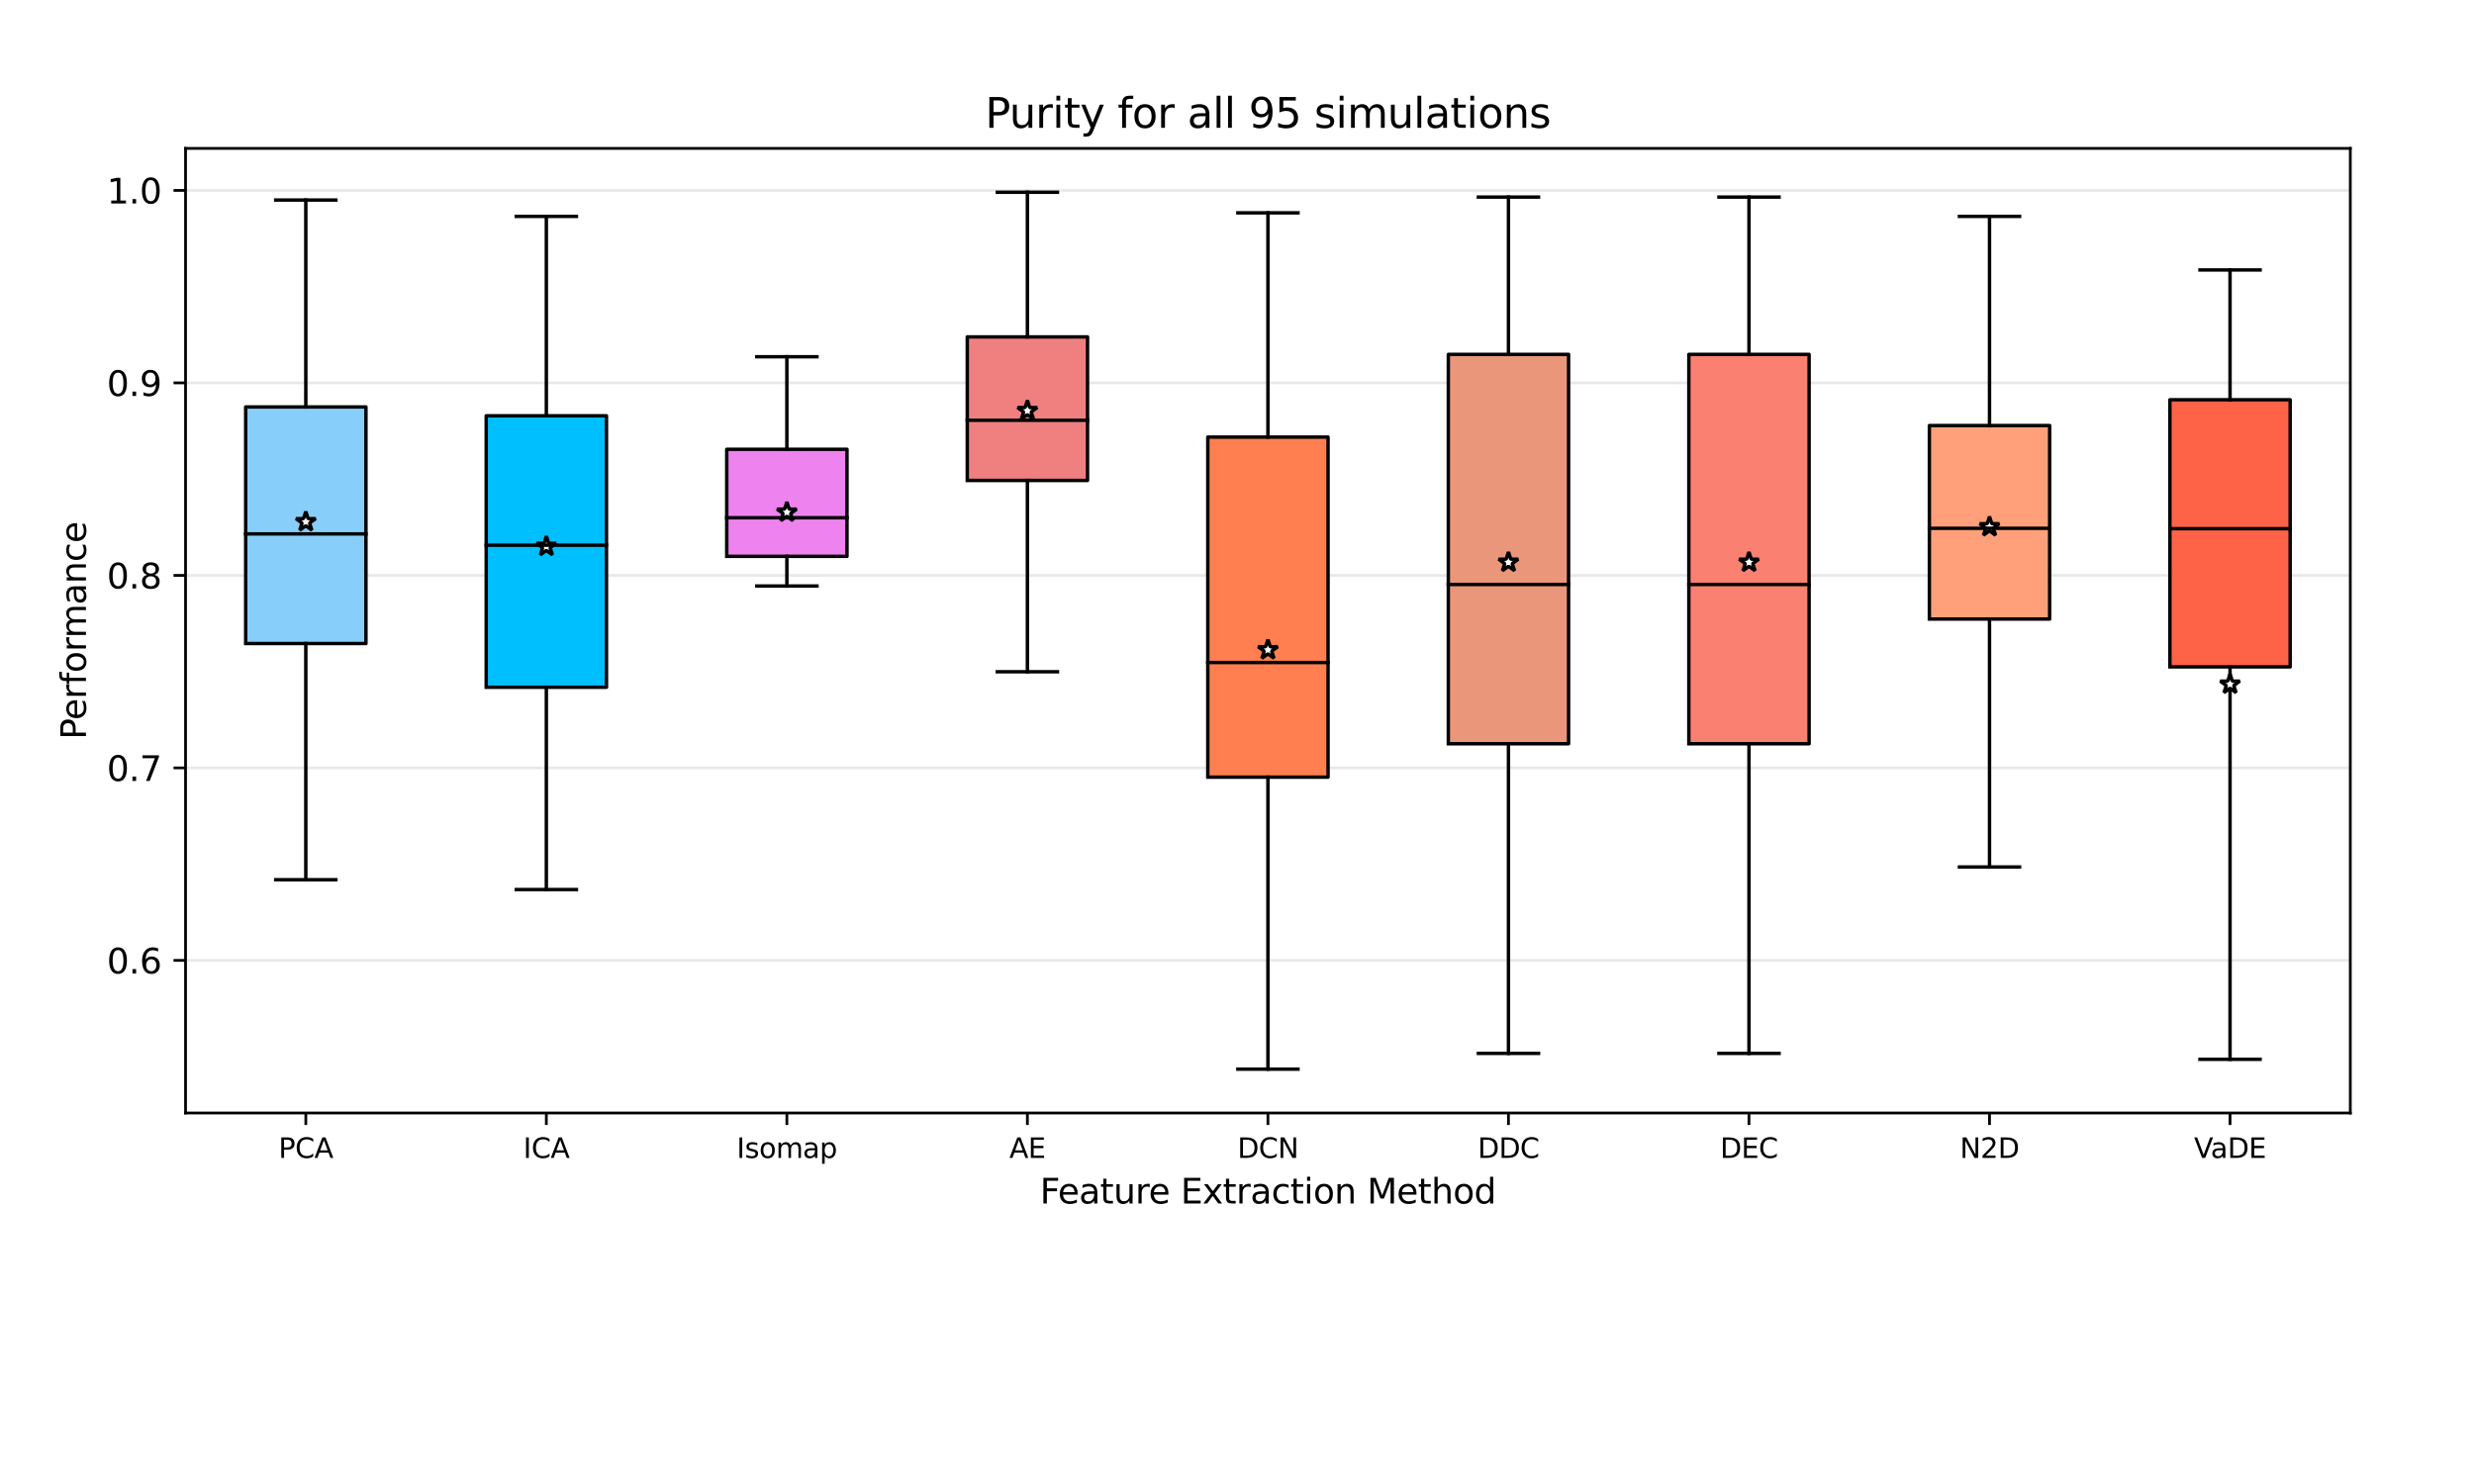 <?xml version="1.0" encoding="utf-8" standalone="no"?>
<!DOCTYPE svg PUBLIC "-//W3C//DTD SVG 1.1//EN"
  "http://www.w3.org/Graphics/SVG/1.1/DTD/svg11.dtd">
<svg xmlns:xlink="http://www.w3.org/1999/xlink" width="720pt" height="432pt" viewBox="0 0 720 432" xmlns="http://www.w3.org/2000/svg" version="1.1">
 <defs>
  <style type="text/css">*{stroke-linejoin: round; stroke-linecap: butt}</style>
 </defs>
 <g id="figure_1">
  <g id="patch_1">
   <path d="M 0 432 
L 720 432 
L 720 0 
L 0 0 
z
" style="fill: #ffffff"/>
  </g>
  <g id="axes_1">
   <g id="patch_2">
    <path d="M 54 324 
L 684 324 
L 684 43.2 
L 54 43.2 
z
" style="fill: #ffffff"/>
   </g>
   <g id="matplotlib.axis_1">
    <g id="xtick_1">
     <g id="line2d_1">
      <defs>
       <path id="mdfff224fa2" d="M 0 0 
L 0 3.5 
" style="stroke: #000000; stroke-width: 0.8"/>
      </defs>
      <g>
       <use xlink:href="#mdfff224fa2" x="89" y="324" style="stroke: #000000; stroke-width: 0.8"/>
      </g>
     </g>
     <g id="text_1">
      <!-- PCA -->
      <g transform="translate(81.059 337.079) scale(0.08 -0.08)">
       <defs>
        <path id="DejaVuSans-50" d="M 1259 4147 
L 1259 2394 
L 2053 2394 
Q 2494 2394 2734 2622 
Q 2975 2850 2975 3272 
Q 2975 3691 2734 3919 
Q 2494 4147 2053 4147 
L 1259 4147 
z
M 628 4666 
L 2053 4666 
Q 2838 4666 3239 4311 
Q 3641 3956 3641 3272 
Q 3641 2581 3239 2228 
Q 2838 1875 2053 1875 
L 1259 1875 
L 1259 0 
L 628 0 
L 628 4666 
z
" transform="scale(0.016)"/>
        <path id="DejaVuSans-43" d="M 4122 4306 
L 4122 3641 
Q 3803 3938 3442 4084 
Q 3081 4231 2675 4231 
Q 1875 4231 1450 3742 
Q 1025 3253 1025 2328 
Q 1025 1406 1450 917 
Q 1875 428 2675 428 
Q 3081 428 3442 575 
Q 3803 722 4122 1019 
L 4122 359 
Q 3791 134 3420 21 
Q 3050 -91 2638 -91 
Q 1578 -91 968 557 
Q 359 1206 359 2328 
Q 359 3453 968 4101 
Q 1578 4750 2638 4750 
Q 3056 4750 3426 4639 
Q 3797 4528 4122 4306 
z
" transform="scale(0.016)"/>
        <path id="DejaVuSans-41" d="M 2188 4044 
L 1331 1722 
L 3047 1722 
L 2188 4044 
z
M 1831 4666 
L 2547 4666 
L 4325 0 
L 3669 0 
L 3244 1197 
L 1141 1197 
L 716 0 
L 50 0 
L 1831 4666 
z
" transform="scale(0.016)"/>
       </defs>
       <use xlink:href="#DejaVuSans-50"/>
       <use xlink:href="#DejaVuSans-43" x="60.303"/>
       <use xlink:href="#DejaVuSans-41" x="130.127"/>
      </g>
     </g>
    </g>
    <g id="xtick_2">
     <g id="line2d_2">
      <g>
       <use xlink:href="#mdfff224fa2" x="159" y="324" style="stroke: #000000; stroke-width: 0.8"/>
      </g>
     </g>
     <g id="text_2">
      <!-- ICA -->
      <g transform="translate(152.291 337.079) scale(0.08 -0.08)">
       <defs>
        <path id="DejaVuSans-49" d="M 628 4666 
L 1259 4666 
L 1259 0 
L 628 0 
L 628 4666 
z
" transform="scale(0.016)"/>
       </defs>
       <use xlink:href="#DejaVuSans-49"/>
       <use xlink:href="#DejaVuSans-43" x="29.492"/>
       <use xlink:href="#DejaVuSans-41" x="99.316"/>
      </g>
     </g>
    </g>
    <g id="xtick_3">
     <g id="line2d_3">
      <g>
       <use xlink:href="#mdfff224fa2" x="229" y="324" style="stroke: #000000; stroke-width: 0.8"/>
      </g>
     </g>
     <g id="text_3">
      <!-- Isomap -->
      <g transform="translate(214.402 337.079) scale(0.08 -0.08)">
       <defs>
        <path id="DejaVuSans-73" d="M 2834 3397 
L 2834 2853 
Q 2591 2978 2328 3040 
Q 2066 3103 1784 3103 
Q 1356 3103 1142 2972 
Q 928 2841 928 2578 
Q 928 2378 1081 2264 
Q 1234 2150 1697 2047 
L 1894 2003 
Q 2506 1872 2764 1633 
Q 3022 1394 3022 966 
Q 3022 478 2636 193 
Q 2250 -91 1575 -91 
Q 1294 -91 989 -36 
Q 684 19 347 128 
L 347 722 
Q 666 556 975 473 
Q 1284 391 1588 391 
Q 1994 391 2212 530 
Q 2431 669 2431 922 
Q 2431 1156 2273 1281 
Q 2116 1406 1581 1522 
L 1381 1569 
Q 847 1681 609 1914 
Q 372 2147 372 2553 
Q 372 3047 722 3315 
Q 1072 3584 1716 3584 
Q 2034 3584 2315 3537 
Q 2597 3491 2834 3397 
z
" transform="scale(0.016)"/>
        <path id="DejaVuSans-6f" d="M 1959 3097 
Q 1497 3097 1228 2736 
Q 959 2375 959 1747 
Q 959 1119 1226 758 
Q 1494 397 1959 397 
Q 2419 397 2687 759 
Q 2956 1122 2956 1747 
Q 2956 2369 2687 2733 
Q 2419 3097 1959 3097 
z
M 1959 3584 
Q 2709 3584 3137 3096 
Q 3566 2609 3566 1747 
Q 3566 888 3137 398 
Q 2709 -91 1959 -91 
Q 1206 -91 779 398 
Q 353 888 353 1747 
Q 353 2609 779 3096 
Q 1206 3584 1959 3584 
z
" transform="scale(0.016)"/>
        <path id="DejaVuSans-6d" d="M 3328 2828 
Q 3544 3216 3844 3400 
Q 4144 3584 4550 3584 
Q 5097 3584 5394 3201 
Q 5691 2819 5691 2113 
L 5691 0 
L 5113 0 
L 5113 2094 
Q 5113 2597 4934 2840 
Q 4756 3084 4391 3084 
Q 3944 3084 3684 2787 
Q 3425 2491 3425 1978 
L 3425 0 
L 2847 0 
L 2847 2094 
Q 2847 2600 2669 2842 
Q 2491 3084 2119 3084 
Q 1678 3084 1418 2786 
Q 1159 2488 1159 1978 
L 1159 0 
L 581 0 
L 581 3500 
L 1159 3500 
L 1159 2956 
Q 1356 3278 1631 3431 
Q 1906 3584 2284 3584 
Q 2666 3584 2933 3390 
Q 3200 3197 3328 2828 
z
" transform="scale(0.016)"/>
        <path id="DejaVuSans-61" d="M 2194 1759 
Q 1497 1759 1228 1600 
Q 959 1441 959 1056 
Q 959 750 1161 570 
Q 1363 391 1709 391 
Q 2188 391 2477 730 
Q 2766 1069 2766 1631 
L 2766 1759 
L 2194 1759 
z
M 3341 1997 
L 3341 0 
L 2766 0 
L 2766 531 
Q 2569 213 2275 61 
Q 1981 -91 1556 -91 
Q 1019 -91 701 211 
Q 384 513 384 1019 
Q 384 1609 779 1909 
Q 1175 2209 1959 2209 
L 2766 2209 
L 2766 2266 
Q 2766 2663 2505 2880 
Q 2244 3097 1772 3097 
Q 1472 3097 1187 3025 
Q 903 2953 641 2809 
L 641 3341 
Q 956 3463 1253 3523 
Q 1550 3584 1831 3584 
Q 2591 3584 2966 3190 
Q 3341 2797 3341 1997 
z
" transform="scale(0.016)"/>
        <path id="DejaVuSans-70" d="M 1159 525 
L 1159 -1331 
L 581 -1331 
L 581 3500 
L 1159 3500 
L 1159 2969 
Q 1341 3281 1617 3432 
Q 1894 3584 2278 3584 
Q 2916 3584 3314 3078 
Q 3713 2572 3713 1747 
Q 3713 922 3314 415 
Q 2916 -91 2278 -91 
Q 1894 -91 1617 61 
Q 1341 213 1159 525 
z
M 3116 1747 
Q 3116 2381 2855 2742 
Q 2594 3103 2138 3103 
Q 1681 3103 1420 2742 
Q 1159 2381 1159 1747 
Q 1159 1113 1420 752 
Q 1681 391 2138 391 
Q 2594 391 2855 752 
Q 3116 1113 3116 1747 
z
" transform="scale(0.016)"/>
       </defs>
       <use xlink:href="#DejaVuSans-49"/>
       <use xlink:href="#DejaVuSans-73" x="29.492"/>
       <use xlink:href="#DejaVuSans-6f" x="81.592"/>
       <use xlink:href="#DejaVuSans-6d" x="142.773"/>
       <use xlink:href="#DejaVuSans-61" x="240.186"/>
       <use xlink:href="#DejaVuSans-70" x="301.465"/>
      </g>
     </g>
    </g>
    <g id="xtick_4">
     <g id="line2d_4">
      <g>
       <use xlink:href="#mdfff224fa2" x="299" y="324" style="stroke: #000000; stroke-width: 0.8"/>
      </g>
     </g>
     <g id="text_4">
      <!-- AE -->
      <g transform="translate(293.736 337.079) scale(0.08 -0.08)">
       <defs>
        <path id="DejaVuSans-45" d="M 628 4666 
L 3578 4666 
L 3578 4134 
L 1259 4134 
L 1259 2753 
L 3481 2753 
L 3481 2222 
L 1259 2222 
L 1259 531 
L 3634 531 
L 3634 0 
L 628 0 
L 628 4666 
z
" transform="scale(0.016)"/>
       </defs>
       <use xlink:href="#DejaVuSans-41"/>
       <use xlink:href="#DejaVuSans-45" x="68.408"/>
      </g>
     </g>
    </g>
    <g id="xtick_5">
     <g id="line2d_5">
      <g>
       <use xlink:href="#mdfff224fa2" x="369" y="324" style="stroke: #000000; stroke-width: 0.8"/>
      </g>
     </g>
     <g id="text_5">
      <!-- DCN -->
      <g transform="translate(360.134 337.079) scale(0.08 -0.08)">
       <defs>
        <path id="DejaVuSans-44" d="M 1259 4147 
L 1259 519 
L 2022 519 
Q 2988 519 3436 956 
Q 3884 1394 3884 2338 
Q 3884 3275 3436 3711 
Q 2988 4147 2022 4147 
L 1259 4147 
z
M 628 4666 
L 1925 4666 
Q 3281 4666 3915 4102 
Q 4550 3538 4550 2338 
Q 4550 1131 3912 565 
Q 3275 0 1925 0 
L 628 0 
L 628 4666 
z
" transform="scale(0.016)"/>
        <path id="DejaVuSans-4e" d="M 628 4666 
L 1478 4666 
L 3547 763 
L 3547 4666 
L 4159 4666 
L 4159 0 
L 3309 0 
L 1241 3903 
L 1241 0 
L 628 0 
L 628 4666 
z
" transform="scale(0.016)"/>
       </defs>
       <use xlink:href="#DejaVuSans-44"/>
       <use xlink:href="#DejaVuSans-43" x="77.002"/>
       <use xlink:href="#DejaVuSans-4e" x="146.826"/>
      </g>
     </g>
    </g>
    <g id="xtick_6">
     <g id="line2d_6">
      <g>
       <use xlink:href="#mdfff224fa2" x="439" y="324" style="stroke: #000000; stroke-width: 0.8"/>
      </g>
     </g>
     <g id="text_6">
      <!-- DDC -->
      <g transform="translate(430.047 337.079) scale(0.08 -0.08)">
       <use xlink:href="#DejaVuSans-44"/>
       <use xlink:href="#DejaVuSans-44" x="77.002"/>
       <use xlink:href="#DejaVuSans-43" x="154.004"/>
      </g>
     </g>
    </g>
    <g id="xtick_7">
     <g id="line2d_7">
      <g>
       <use xlink:href="#mdfff224fa2" x="509" y="324" style="stroke: #000000; stroke-width: 0.8"/>
      </g>
     </g>
     <g id="text_7">
      <!-- DEC -->
      <g transform="translate(500.599 337.079) scale(0.08 -0.08)">
       <use xlink:href="#DejaVuSans-44"/>
       <use xlink:href="#DejaVuSans-45" x="77.002"/>
       <use xlink:href="#DejaVuSans-43" x="140.186"/>
      </g>
     </g>
    </g>
    <g id="xtick_8">
     <g id="line2d_8">
      <g>
       <use xlink:href="#mdfff224fa2" x="579" y="324" style="stroke: #000000; stroke-width: 0.8"/>
      </g>
     </g>
     <g id="text_8">
      <!-- N2D -->
      <g transform="translate(570.383 337.079) scale(0.08 -0.08)">
       <defs>
        <path id="DejaVuSans-32" d="M 1228 531 
L 3431 531 
L 3431 0 
L 469 0 
L 469 531 
Q 828 903 1448 1529 
Q 2069 2156 2228 2338 
Q 2531 2678 2651 2914 
Q 2772 3150 2772 3378 
Q 2772 3750 2511 3984 
Q 2250 4219 1831 4219 
Q 1534 4219 1204 4116 
Q 875 4013 500 3803 
L 500 4441 
Q 881 4594 1212 4672 
Q 1544 4750 1819 4750 
Q 2544 4750 2975 4387 
Q 3406 4025 3406 3419 
Q 3406 3131 3298 2873 
Q 3191 2616 2906 2266 
Q 2828 2175 2409 1742 
Q 1991 1309 1228 531 
z
" transform="scale(0.016)"/>
       </defs>
       <use xlink:href="#DejaVuSans-4e"/>
       <use xlink:href="#DejaVuSans-32" x="74.805"/>
       <use xlink:href="#DejaVuSans-44" x="138.428"/>
      </g>
     </g>
    </g>
    <g id="xtick_9">
     <g id="line2d_9">
      <g>
       <use xlink:href="#mdfff224fa2" x="649" y="324" style="stroke: #000000; stroke-width: 0.8"/>
      </g>
     </g>
     <g id="text_9">
      <!-- VaDE -->
      <g transform="translate(638.515 337.079) scale(0.08 -0.08)">
       <defs>
        <path id="DejaVuSans-56" d="M 1831 0 
L 50 4666 
L 709 4666 
L 2188 738 
L 3669 4666 
L 4325 4666 
L 2547 0 
L 1831 0 
z
" transform="scale(0.016)"/>
       </defs>
       <use xlink:href="#DejaVuSans-56"/>
       <use xlink:href="#DejaVuSans-61" x="60.658"/>
       <use xlink:href="#DejaVuSans-44" x="121.938"/>
       <use xlink:href="#DejaVuSans-45" x="198.939"/>
      </g>
     </g>
    </g>
    <g id="text_10">
     <!-- Feature Extraction Method -->
     <g transform="translate(302.654 350.341) scale(0.1 -0.1)">
      <defs>
       <path id="DejaVuSans-46" d="M 628 4666 
L 3309 4666 
L 3309 4134 
L 1259 4134 
L 1259 2759 
L 3109 2759 
L 3109 2228 
L 1259 2228 
L 1259 0 
L 628 0 
L 628 4666 
z
" transform="scale(0.016)"/>
       <path id="DejaVuSans-65" d="M 3597 1894 
L 3597 1613 
L 953 1613 
Q 991 1019 1311 708 
Q 1631 397 2203 397 
Q 2534 397 2845 478 
Q 3156 559 3463 722 
L 3463 178 
Q 3153 47 2828 -22 
Q 2503 -91 2169 -91 
Q 1331 -91 842 396 
Q 353 884 353 1716 
Q 353 2575 817 3079 
Q 1281 3584 2069 3584 
Q 2775 3584 3186 3129 
Q 3597 2675 3597 1894 
z
M 3022 2063 
Q 3016 2534 2758 2815 
Q 2500 3097 2075 3097 
Q 1594 3097 1305 2825 
Q 1016 2553 972 2059 
L 3022 2063 
z
" transform="scale(0.016)"/>
       <path id="DejaVuSans-74" d="M 1172 4494 
L 1172 3500 
L 2356 3500 
L 2356 3053 
L 1172 3053 
L 1172 1153 
Q 1172 725 1289 603 
Q 1406 481 1766 481 
L 2356 481 
L 2356 0 
L 1766 0 
Q 1100 0 847 248 
Q 594 497 594 1153 
L 594 3053 
L 172 3053 
L 172 3500 
L 594 3500 
L 594 4494 
L 1172 4494 
z
" transform="scale(0.016)"/>
       <path id="DejaVuSans-75" d="M 544 1381 
L 544 3500 
L 1119 3500 
L 1119 1403 
Q 1119 906 1312 657 
Q 1506 409 1894 409 
Q 2359 409 2629 706 
Q 2900 1003 2900 1516 
L 2900 3500 
L 3475 3500 
L 3475 0 
L 2900 0 
L 2900 538 
Q 2691 219 2414 64 
Q 2138 -91 1772 -91 
Q 1169 -91 856 284 
Q 544 659 544 1381 
z
M 1991 3584 
L 1991 3584 
z
" transform="scale(0.016)"/>
       <path id="DejaVuSans-72" d="M 2631 2963 
Q 2534 3019 2420 3045 
Q 2306 3072 2169 3072 
Q 1681 3072 1420 2755 
Q 1159 2438 1159 1844 
L 1159 0 
L 581 0 
L 581 3500 
L 1159 3500 
L 1159 2956 
Q 1341 3275 1631 3429 
Q 1922 3584 2338 3584 
Q 2397 3584 2469 3576 
Q 2541 3569 2628 3553 
L 2631 2963 
z
" transform="scale(0.016)"/>
       <path id="DejaVuSans-20" transform="scale(0.016)"/>
       <path id="DejaVuSans-78" d="M 3513 3500 
L 2247 1797 
L 3578 0 
L 2900 0 
L 1881 1375 
L 863 0 
L 184 0 
L 1544 1831 
L 300 3500 
L 978 3500 
L 1906 2253 
L 2834 3500 
L 3513 3500 
z
" transform="scale(0.016)"/>
       <path id="DejaVuSans-63" d="M 3122 3366 
L 3122 2828 
Q 2878 2963 2633 3030 
Q 2388 3097 2138 3097 
Q 1578 3097 1268 2742 
Q 959 2388 959 1747 
Q 959 1106 1268 751 
Q 1578 397 2138 397 
Q 2388 397 2633 464 
Q 2878 531 3122 666 
L 3122 134 
Q 2881 22 2623 -34 
Q 2366 -91 2075 -91 
Q 1284 -91 818 406 
Q 353 903 353 1747 
Q 353 2603 823 3093 
Q 1294 3584 2113 3584 
Q 2378 3584 2631 3529 
Q 2884 3475 3122 3366 
z
" transform="scale(0.016)"/>
       <path id="DejaVuSans-69" d="M 603 3500 
L 1178 3500 
L 1178 0 
L 603 0 
L 603 3500 
z
M 603 4863 
L 1178 4863 
L 1178 4134 
L 603 4134 
L 603 4863 
z
" transform="scale(0.016)"/>
       <path id="DejaVuSans-6e" d="M 3513 2113 
L 3513 0 
L 2938 0 
L 2938 2094 
Q 2938 2591 2744 2837 
Q 2550 3084 2163 3084 
Q 1697 3084 1428 2787 
Q 1159 2491 1159 1978 
L 1159 0 
L 581 0 
L 581 3500 
L 1159 3500 
L 1159 2956 
Q 1366 3272 1645 3428 
Q 1925 3584 2291 3584 
Q 2894 3584 3203 3211 
Q 3513 2838 3513 2113 
z
" transform="scale(0.016)"/>
       <path id="DejaVuSans-4d" d="M 628 4666 
L 1569 4666 
L 2759 1491 
L 3956 4666 
L 4897 4666 
L 4897 0 
L 4281 0 
L 4281 4097 
L 3078 897 
L 2444 897 
L 1241 4097 
L 1241 0 
L 628 0 
L 628 4666 
z
" transform="scale(0.016)"/>
       <path id="DejaVuSans-68" d="M 3513 2113 
L 3513 0 
L 2938 0 
L 2938 2094 
Q 2938 2591 2744 2837 
Q 2550 3084 2163 3084 
Q 1697 3084 1428 2787 
Q 1159 2491 1159 1978 
L 1159 0 
L 581 0 
L 581 4863 
L 1159 4863 
L 1159 2956 
Q 1366 3272 1645 3428 
Q 1925 3584 2291 3584 
Q 2894 3584 3203 3211 
Q 3513 2838 3513 2113 
z
" transform="scale(0.016)"/>
       <path id="DejaVuSans-64" d="M 2906 2969 
L 2906 4863 
L 3481 4863 
L 3481 0 
L 2906 0 
L 2906 525 
Q 2725 213 2448 61 
Q 2172 -91 1784 -91 
Q 1150 -91 751 415 
Q 353 922 353 1747 
Q 353 2572 751 3078 
Q 1150 3584 1784 3584 
Q 2172 3584 2448 3432 
Q 2725 3281 2906 2969 
z
M 947 1747 
Q 947 1113 1208 752 
Q 1469 391 1925 391 
Q 2381 391 2643 752 
Q 2906 1113 2906 1747 
Q 2906 2381 2643 2742 
Q 2381 3103 1925 3103 
Q 1469 3103 1208 2742 
Q 947 2381 947 1747 
z
" transform="scale(0.016)"/>
      </defs>
      <use xlink:href="#DejaVuSans-46"/>
      <use xlink:href="#DejaVuSans-65" x="52.02"/>
      <use xlink:href="#DejaVuSans-61" x="113.543"/>
      <use xlink:href="#DejaVuSans-74" x="174.822"/>
      <use xlink:href="#DejaVuSans-75" x="214.031"/>
      <use xlink:href="#DejaVuSans-72" x="277.41"/>
      <use xlink:href="#DejaVuSans-65" x="316.273"/>
      <use xlink:href="#DejaVuSans-20" x="377.797"/>
      <use xlink:href="#DejaVuSans-45" x="409.584"/>
      <use xlink:href="#DejaVuSans-78" x="472.768"/>
      <use xlink:href="#DejaVuSans-74" x="531.947"/>
      <use xlink:href="#DejaVuSans-72" x="571.156"/>
      <use xlink:href="#DejaVuSans-61" x="612.27"/>
      <use xlink:href="#DejaVuSans-63" x="673.549"/>
      <use xlink:href="#DejaVuSans-74" x="728.529"/>
      <use xlink:href="#DejaVuSans-69" x="767.738"/>
      <use xlink:href="#DejaVuSans-6f" x="795.521"/>
      <use xlink:href="#DejaVuSans-6e" x="856.703"/>
      <use xlink:href="#DejaVuSans-20" x="920.082"/>
      <use xlink:href="#DejaVuSans-4d" x="951.869"/>
      <use xlink:href="#DejaVuSans-65" x="1038.148"/>
      <use xlink:href="#DejaVuSans-74" x="1099.672"/>
      <use xlink:href="#DejaVuSans-68" x="1138.881"/>
      <use xlink:href="#DejaVuSans-6f" x="1202.26"/>
      <use xlink:href="#DejaVuSans-64" x="1263.441"/>
     </g>
    </g>
   </g>
   <g id="matplotlib.axis_2">
    <g id="ytick_1">
     <g id="line2d_10">
      <path d="M 54 279.575 
L 684 279.575 
" clip-path="url(#p654e06269f)" style="fill: none; stroke: #d3d3d3; stroke-opacity: 0.5; stroke-width: 0.8; stroke-linecap: square"/>
     </g>
     <g id="line2d_11">
      <defs>
       <path id="m5bd4818f55" d="M 0 0 
L -3.5 0 
" style="stroke: #000000; stroke-width: 0.8"/>
      </defs>
      <g>
       <use xlink:href="#m5bd4818f55" x="54" y="279.575" style="stroke: #000000; stroke-width: 0.8"/>
      </g>
     </g>
     <g id="text_11">
      <!-- 0.6 -->
      <g transform="translate(31.097 283.374) scale(0.1 -0.1)">
       <defs>
        <path id="DejaVuSans-30" d="M 2034 4250 
Q 1547 4250 1301 3770 
Q 1056 3291 1056 2328 
Q 1056 1369 1301 889 
Q 1547 409 2034 409 
Q 2525 409 2770 889 
Q 3016 1369 3016 2328 
Q 3016 3291 2770 3770 
Q 2525 4250 2034 4250 
z
M 2034 4750 
Q 2819 4750 3233 4129 
Q 3647 3509 3647 2328 
Q 3647 1150 3233 529 
Q 2819 -91 2034 -91 
Q 1250 -91 836 529 
Q 422 1150 422 2328 
Q 422 3509 836 4129 
Q 1250 4750 2034 4750 
z
" transform="scale(0.016)"/>
        <path id="DejaVuSans-2e" d="M 684 794 
L 1344 794 
L 1344 0 
L 684 0 
L 684 794 
z
" transform="scale(0.016)"/>
        <path id="DejaVuSans-36" d="M 2113 2584 
Q 1688 2584 1439 2293 
Q 1191 2003 1191 1497 
Q 1191 994 1439 701 
Q 1688 409 2113 409 
Q 2538 409 2786 701 
Q 3034 994 3034 1497 
Q 3034 2003 2786 2293 
Q 2538 2584 2113 2584 
z
M 3366 4563 
L 3366 3988 
Q 3128 4100 2886 4159 
Q 2644 4219 2406 4219 
Q 1781 4219 1451 3797 
Q 1122 3375 1075 2522 
Q 1259 2794 1537 2939 
Q 1816 3084 2150 3084 
Q 2853 3084 3261 2657 
Q 3669 2231 3669 1497 
Q 3669 778 3244 343 
Q 2819 -91 2113 -91 
Q 1303 -91 875 529 
Q 447 1150 447 2328 
Q 447 3434 972 4092 
Q 1497 4750 2381 4750 
Q 2619 4750 2861 4703 
Q 3103 4656 3366 4563 
z
" transform="scale(0.016)"/>
       </defs>
       <use xlink:href="#DejaVuSans-30"/>
       <use xlink:href="#DejaVuSans-2e" x="63.623"/>
       <use xlink:href="#DejaVuSans-36" x="95.41"/>
      </g>
     </g>
    </g>
    <g id="ytick_2">
     <g id="line2d_12">
      <path d="M 54 223.538 
L 684 223.538 
" clip-path="url(#p654e06269f)" style="fill: none; stroke: #d3d3d3; stroke-opacity: 0.5; stroke-width: 0.8; stroke-linecap: square"/>
     </g>
     <g id="line2d_13">
      <g>
       <use xlink:href="#m5bd4818f55" x="54" y="223.538" style="stroke: #000000; stroke-width: 0.8"/>
      </g>
     </g>
     <g id="text_12">
      <!-- 0.7 -->
      <g transform="translate(31.097 227.337) scale(0.1 -0.1)">
       <defs>
        <path id="DejaVuSans-37" d="M 525 4666 
L 3525 4666 
L 3525 4397 
L 1831 0 
L 1172 0 
L 2766 4134 
L 525 4134 
L 525 4666 
z
" transform="scale(0.016)"/>
       </defs>
       <use xlink:href="#DejaVuSans-30"/>
       <use xlink:href="#DejaVuSans-2e" x="63.623"/>
       <use xlink:href="#DejaVuSans-37" x="95.41"/>
      </g>
     </g>
    </g>
    <g id="ytick_3">
     <g id="line2d_14">
      <path d="M 54 167.5 
L 684 167.5 
" clip-path="url(#p654e06269f)" style="fill: none; stroke: #d3d3d3; stroke-opacity: 0.5; stroke-width: 0.8; stroke-linecap: square"/>
     </g>
     <g id="line2d_15">
      <g>
       <use xlink:href="#m5bd4818f55" x="54" y="167.5" style="stroke: #000000; stroke-width: 0.8"/>
      </g>
     </g>
     <g id="text_13">
      <!-- 0.8 -->
      <g transform="translate(31.097 171.3) scale(0.1 -0.1)">
       <defs>
        <path id="DejaVuSans-38" d="M 2034 2216 
Q 1584 2216 1326 1975 
Q 1069 1734 1069 1313 
Q 1069 891 1326 650 
Q 1584 409 2034 409 
Q 2484 409 2743 651 
Q 3003 894 3003 1313 
Q 3003 1734 2745 1975 
Q 2488 2216 2034 2216 
z
M 1403 2484 
Q 997 2584 770 2862 
Q 544 3141 544 3541 
Q 544 4100 942 4425 
Q 1341 4750 2034 4750 
Q 2731 4750 3128 4425 
Q 3525 4100 3525 3541 
Q 3525 3141 3298 2862 
Q 3072 2584 2669 2484 
Q 3125 2378 3379 2068 
Q 3634 1759 3634 1313 
Q 3634 634 3220 271 
Q 2806 -91 2034 -91 
Q 1263 -91 848 271 
Q 434 634 434 1313 
Q 434 1759 690 2068 
Q 947 2378 1403 2484 
z
M 1172 3481 
Q 1172 3119 1398 2916 
Q 1625 2713 2034 2713 
Q 2441 2713 2670 2916 
Q 2900 3119 2900 3481 
Q 2900 3844 2670 4047 
Q 2441 4250 2034 4250 
Q 1625 4250 1398 4047 
Q 1172 3844 1172 3481 
z
" transform="scale(0.016)"/>
       </defs>
       <use xlink:href="#DejaVuSans-30"/>
       <use xlink:href="#DejaVuSans-2e" x="63.623"/>
       <use xlink:href="#DejaVuSans-38" x="95.41"/>
      </g>
     </g>
    </g>
    <g id="ytick_4">
     <g id="line2d_16">
      <path d="M 54 111.463 
L 684 111.463 
" clip-path="url(#p654e06269f)" style="fill: none; stroke: #d3d3d3; stroke-opacity: 0.5; stroke-width: 0.8; stroke-linecap: square"/>
     </g>
     <g id="line2d_17">
      <g>
       <use xlink:href="#m5bd4818f55" x="54" y="111.463" style="stroke: #000000; stroke-width: 0.8"/>
      </g>
     </g>
     <g id="text_14">
      <!-- 0.9 -->
      <g transform="translate(31.097 115.262) scale(0.1 -0.1)">
       <defs>
        <path id="DejaVuSans-39" d="M 703 97 
L 703 672 
Q 941 559 1184 500 
Q 1428 441 1663 441 
Q 2288 441 2617 861 
Q 2947 1281 2994 2138 
Q 2813 1869 2534 1725 
Q 2256 1581 1919 1581 
Q 1219 1581 811 2004 
Q 403 2428 403 3163 
Q 403 3881 828 4315 
Q 1253 4750 1959 4750 
Q 2769 4750 3195 4129 
Q 3622 3509 3622 2328 
Q 3622 1225 3098 567 
Q 2575 -91 1691 -91 
Q 1453 -91 1209 -44 
Q 966 3 703 97 
z
M 1959 2075 
Q 2384 2075 2632 2365 
Q 2881 2656 2881 3163 
Q 2881 3666 2632 3958 
Q 2384 4250 1959 4250 
Q 1534 4250 1286 3958 
Q 1038 3666 1038 3163 
Q 1038 2656 1286 2365 
Q 1534 2075 1959 2075 
z
" transform="scale(0.016)"/>
       </defs>
       <use xlink:href="#DejaVuSans-30"/>
       <use xlink:href="#DejaVuSans-2e" x="63.623"/>
       <use xlink:href="#DejaVuSans-39" x="95.41"/>
      </g>
     </g>
    </g>
    <g id="ytick_5">
     <g id="line2d_18">
      <path d="M 54 55.425 
L 684 55.425 
" clip-path="url(#p654e06269f)" style="fill: none; stroke: #d3d3d3; stroke-opacity: 0.5; stroke-width: 0.8; stroke-linecap: square"/>
     </g>
     <g id="line2d_19">
      <g>
       <use xlink:href="#m5bd4818f55" x="54" y="55.425" style="stroke: #000000; stroke-width: 0.8"/>
      </g>
     </g>
     <g id="text_15">
      <!-- 1.0 -->
      <g transform="translate(31.097 59.225) scale(0.1 -0.1)">
       <defs>
        <path id="DejaVuSans-31" d="M 794 531 
L 1825 531 
L 1825 4091 
L 703 3866 
L 703 4441 
L 1819 4666 
L 2450 4666 
L 2450 531 
L 3481 531 
L 3481 0 
L 794 0 
L 794 531 
z
" transform="scale(0.016)"/>
       </defs>
       <use xlink:href="#DejaVuSans-31"/>
       <use xlink:href="#DejaVuSans-2e" x="63.623"/>
       <use xlink:href="#DejaVuSans-30" x="95.41"/>
      </g>
     </g>
    </g>
    <g id="text_16">
     <!-- Performance -->
     <g transform="translate(25.017 215.282) rotate(-90) scale(0.1 -0.1)">
      <defs>
       <path id="DejaVuSans-66" d="M 2375 4863 
L 2375 4384 
L 1825 4384 
Q 1516 4384 1395 4259 
Q 1275 4134 1275 3809 
L 1275 3500 
L 2222 3500 
L 2222 3053 
L 1275 3053 
L 1275 0 
L 697 0 
L 697 3053 
L 147 3053 
L 147 3500 
L 697 3500 
L 697 3744 
Q 697 4328 969 4595 
Q 1241 4863 1831 4863 
L 2375 4863 
z
" transform="scale(0.016)"/>
      </defs>
      <use xlink:href="#DejaVuSans-50"/>
      <use xlink:href="#DejaVuSans-65" x="56.678"/>
      <use xlink:href="#DejaVuSans-72" x="118.201"/>
      <use xlink:href="#DejaVuSans-66" x="159.314"/>
      <use xlink:href="#DejaVuSans-6f" x="194.52"/>
      <use xlink:href="#DejaVuSans-72" x="255.701"/>
      <use xlink:href="#DejaVuSans-6d" x="295.064"/>
      <use xlink:href="#DejaVuSans-61" x="392.477"/>
      <use xlink:href="#DejaVuSans-6e" x="453.756"/>
      <use xlink:href="#DejaVuSans-63" x="517.135"/>
      <use xlink:href="#DejaVuSans-65" x="572.115"/>
     </g>
    </g>
   </g>
   <g id="patch_3">
    <path d="M 71.5 187.334 
L 106.5 187.334 
L 106.5 118.456 
L 71.5 118.456 
z
" clip-path="url(#p654e06269f)" style="fill: #87cefa"/>
   </g>
   <g id="patch_4">
    <path d="M 141.5 200.063 
L 176.5 200.063 
L 176.5 121.029 
L 141.5 121.029 
z
" clip-path="url(#p654e06269f)" style="fill: #00bfff"/>
   </g>
   <g id="patch_5">
    <path d="M 211.5 161.95 
L 246.5 161.95 
L 246.5 130.794 
L 211.5 130.794 
z
" clip-path="url(#p654e06269f)" style="fill: #ee82ee"/>
   </g>
   <g id="patch_6">
    <path d="M 281.5 139.862 
L 316.5 139.862 
L 316.5 98.067 
L 281.5 98.067 
z
" clip-path="url(#p654e06269f)" style="fill: #f08080"/>
   </g>
   <g id="patch_7">
    <path d="M 351.5 226.233 
L 386.5 226.233 
L 386.5 127.234 
L 351.5 127.234 
z
" clip-path="url(#p654e06269f)" style="fill: #ff7f50"/>
   </g>
   <g id="patch_8">
    <path d="M 421.5 216.509 
L 456.5 216.509 
L 456.5 103.16 
L 421.5 103.16 
z
" clip-path="url(#p654e06269f)" style="fill: #e9967a"/>
   </g>
   <g id="patch_9">
    <path d="M 491.5 216.509 
L 526.5 216.509 
L 526.5 103.16 
L 491.5 103.16 
z
" clip-path="url(#p654e06269f)" style="fill: #fa8072"/>
   </g>
   <g id="patch_10">
    <path d="M 561.5 180.21 
L 596.5 180.21 
L 596.5 123.875 
L 561.5 123.875 
z
" clip-path="url(#p654e06269f)" style="fill: #ffa07a"/>
   </g>
   <g id="patch_11">
    <path d="M 631.5 194.14 
L 666.5 194.14 
L 666.5 116.376 
L 631.5 116.376 
z
" clip-path="url(#p654e06269f)" style="fill: #ff6347"/>
   </g>
   <g id="line2d_20">
    <path d="M 71.5 187.334 
L 106.5 187.334 
L 106.5 118.456 
L 71.5 118.456 
L 71.5 187.334 
" clip-path="url(#p654e06269f)" style="fill: none; stroke: #000000; stroke-linecap: square"/>
   </g>
   <g id="line2d_21">
    <path d="M 89 187.334 
L 89 256.084 
" clip-path="url(#p654e06269f)" style="fill: none; stroke: #000000; stroke-linecap: square"/>
   </g>
   <g id="line2d_22">
    <path d="M 89 118.456 
L 89 58.224 
" clip-path="url(#p654e06269f)" style="fill: none; stroke: #000000; stroke-linecap: square"/>
   </g>
   <g id="line2d_23">
    <path d="M 80.25 256.084 
L 97.75 256.084 
" clip-path="url(#p654e06269f)" style="fill: none; stroke: #000000; stroke-linecap: square"/>
   </g>
   <g id="line2d_24">
    <path d="M 80.25 58.224 
L 97.75 58.224 
" clip-path="url(#p654e06269f)" style="fill: none; stroke: #000000; stroke-linecap: square"/>
   </g>
   <g id="line2d_25">
    <path d="M 141.5 200.063 
L 176.5 200.063 
L 176.5 121.029 
L 141.5 121.029 
L 141.5 200.063 
" clip-path="url(#p654e06269f)" style="fill: none; stroke: #000000; stroke-linecap: square"/>
   </g>
   <g id="line2d_26">
    <path d="M 159 200.063 
L 159 258.949 
" clip-path="url(#p654e06269f)" style="fill: none; stroke: #000000; stroke-linecap: square"/>
   </g>
   <g id="line2d_27">
    <path d="M 159 121.029 
L 159 62.989 
" clip-path="url(#p654e06269f)" style="fill: none; stroke: #000000; stroke-linecap: square"/>
   </g>
   <g id="line2d_28">
    <path d="M 150.25 258.949 
L 167.75 258.949 
" clip-path="url(#p654e06269f)" style="fill: none; stroke: #000000; stroke-linecap: square"/>
   </g>
   <g id="line2d_29">
    <path d="M 150.25 62.989 
L 167.75 62.989 
" clip-path="url(#p654e06269f)" style="fill: none; stroke: #000000; stroke-linecap: square"/>
   </g>
   <g id="line2d_30">
    <path d="M 211.5 161.95 
L 246.5 161.95 
L 246.5 130.794 
L 211.5 130.794 
L 211.5 161.95 
" clip-path="url(#p654e06269f)" style="fill: none; stroke: #000000; stroke-linecap: square"/>
   </g>
   <g id="line2d_31">
    <path d="M 229 161.95 
L 229 170.591 
" clip-path="url(#p654e06269f)" style="fill: none; stroke: #000000; stroke-linecap: square"/>
   </g>
   <g id="line2d_32">
    <path d="M 229 130.794 
L 229 103.845 
" clip-path="url(#p654e06269f)" style="fill: none; stroke: #000000; stroke-linecap: square"/>
   </g>
   <g id="line2d_33">
    <path d="M 220.25 170.591 
L 237.75 170.591 
" clip-path="url(#p654e06269f)" style="fill: none; stroke: #000000; stroke-linecap: square"/>
   </g>
   <g id="line2d_34">
    <path d="M 220.25 103.845 
L 237.75 103.845 
" clip-path="url(#p654e06269f)" style="fill: none; stroke: #000000; stroke-linecap: square"/>
   </g>
   <g id="line2d_35">
    <path d="M 281.5 139.862 
L 316.5 139.862 
L 316.5 98.067 
L 281.5 98.067 
L 281.5 139.862 
" clip-path="url(#p654e06269f)" style="fill: none; stroke: #000000; stroke-linecap: square"/>
   </g>
   <g id="line2d_36">
    <path d="M 299 139.862 
L 299 195.547 
" clip-path="url(#p654e06269f)" style="fill: none; stroke: #000000; stroke-linecap: square"/>
   </g>
   <g id="line2d_37">
    <path d="M 299 98.067 
L 299 55.964 
" clip-path="url(#p654e06269f)" style="fill: none; stroke: #000000; stroke-linecap: square"/>
   </g>
   <g id="line2d_38">
    <path d="M 290.25 195.547 
L 307.75 195.547 
" clip-path="url(#p654e06269f)" style="fill: none; stroke: #000000; stroke-linecap: square"/>
   </g>
   <g id="line2d_39">
    <path d="M 290.25 55.964 
L 307.75 55.964 
" clip-path="url(#p654e06269f)" style="fill: none; stroke: #000000; stroke-linecap: square"/>
   </g>
   <g id="line2d_40">
    <path d="M 351.5 226.233 
L 386.5 226.233 
L 386.5 127.234 
L 351.5 127.234 
L 351.5 226.233 
" clip-path="url(#p654e06269f)" style="fill: none; stroke: #000000; stroke-linecap: square"/>
   </g>
   <g id="line2d_41">
    <path d="M 369 226.233 
L 369 311.236 
" clip-path="url(#p654e06269f)" style="fill: none; stroke: #000000; stroke-linecap: square"/>
   </g>
   <g id="line2d_42">
    <path d="M 369 127.234 
L 369 61.957 
" clip-path="url(#p654e06269f)" style="fill: none; stroke: #000000; stroke-linecap: square"/>
   </g>
   <g id="line2d_43">
    <path d="M 360.25 311.236 
L 377.75 311.236 
" clip-path="url(#p654e06269f)" style="fill: none; stroke: #000000; stroke-linecap: square"/>
   </g>
   <g id="line2d_44">
    <path d="M 360.25 61.957 
L 377.75 61.957 
" clip-path="url(#p654e06269f)" style="fill: none; stroke: #000000; stroke-linecap: square"/>
   </g>
   <g id="line2d_45">
    <path d="M 421.5 216.509 
L 456.5 216.509 
L 456.5 103.16 
L 421.5 103.16 
L 421.5 216.509 
" clip-path="url(#p654e06269f)" style="fill: none; stroke: #000000; stroke-linecap: square"/>
   </g>
   <g id="line2d_46">
    <path d="M 439 216.509 
L 439 306.649 
" clip-path="url(#p654e06269f)" style="fill: none; stroke: #000000; stroke-linecap: square"/>
   </g>
   <g id="line2d_47">
    <path d="M 439 103.16 
L 439 57.363 
" clip-path="url(#p654e06269f)" style="fill: none; stroke: #000000; stroke-linecap: square"/>
   </g>
   <g id="line2d_48">
    <path d="M 430.25 306.649 
L 447.75 306.649 
" clip-path="url(#p654e06269f)" style="fill: none; stroke: #000000; stroke-linecap: square"/>
   </g>
   <g id="line2d_49">
    <path d="M 430.25 57.363 
L 447.75 57.363 
" clip-path="url(#p654e06269f)" style="fill: none; stroke: #000000; stroke-linecap: square"/>
   </g>
   <g id="line2d_50">
    <path d="M 491.5 216.509 
L 526.5 216.509 
L 526.5 103.16 
L 491.5 103.16 
L 491.5 216.509 
" clip-path="url(#p654e06269f)" style="fill: none; stroke: #000000; stroke-linecap: square"/>
   </g>
   <g id="line2d_51">
    <path d="M 509 216.509 
L 509 306.649 
" clip-path="url(#p654e06269f)" style="fill: none; stroke: #000000; stroke-linecap: square"/>
   </g>
   <g id="line2d_52">
    <path d="M 509 103.16 
L 509 57.363 
" clip-path="url(#p654e06269f)" style="fill: none; stroke: #000000; stroke-linecap: square"/>
   </g>
   <g id="line2d_53">
    <path d="M 500.25 306.649 
L 517.75 306.649 
" clip-path="url(#p654e06269f)" style="fill: none; stroke: #000000; stroke-linecap: square"/>
   </g>
   <g id="line2d_54">
    <path d="M 500.25 57.363 
L 517.75 57.363 
" clip-path="url(#p654e06269f)" style="fill: none; stroke: #000000; stroke-linecap: square"/>
   </g>
   <g id="line2d_55">
    <path d="M 561.5 180.21 
L 596.5 180.21 
L 596.5 123.875 
L 561.5 123.875 
L 561.5 180.21 
" clip-path="url(#p654e06269f)" style="fill: none; stroke: #000000; stroke-linecap: square"/>
   </g>
   <g id="line2d_56">
    <path d="M 579 180.21 
L 579 252.387 
" clip-path="url(#p654e06269f)" style="fill: none; stroke: #000000; stroke-linecap: square"/>
   </g>
   <g id="line2d_57">
    <path d="M 579 123.875 
L 579 62.989 
" clip-path="url(#p654e06269f)" style="fill: none; stroke: #000000; stroke-linecap: square"/>
   </g>
   <g id="line2d_58">
    <path d="M 570.25 252.387 
L 587.75 252.387 
" clip-path="url(#p654e06269f)" style="fill: none; stroke: #000000; stroke-linecap: square"/>
   </g>
   <g id="line2d_59">
    <path d="M 570.25 62.989 
L 587.75 62.989 
" clip-path="url(#p654e06269f)" style="fill: none; stroke: #000000; stroke-linecap: square"/>
   </g>
   <g id="line2d_60">
    <path d="M 631.5 194.14 
L 666.5 194.14 
L 666.5 116.376 
L 631.5 116.376 
L 631.5 194.14 
" clip-path="url(#p654e06269f)" style="fill: none; stroke: #000000; stroke-linecap: square"/>
   </g>
   <g id="line2d_61">
    <path d="M 649 194.14 
L 649 308.379 
" clip-path="url(#p654e06269f)" style="fill: none; stroke: #000000; stroke-linecap: square"/>
   </g>
   <g id="line2d_62">
    <path d="M 649 116.376 
L 649 78.577 
" clip-path="url(#p654e06269f)" style="fill: none; stroke: #000000; stroke-linecap: square"/>
   </g>
   <g id="line2d_63">
    <path d="M 640.25 308.379 
L 657.75 308.379 
" clip-path="url(#p654e06269f)" style="fill: none; stroke: #000000; stroke-linecap: square"/>
   </g>
   <g id="line2d_64">
    <path d="M 640.25 78.577 
L 657.75 78.577 
" clip-path="url(#p654e06269f)" style="fill: none; stroke: #000000; stroke-linecap: square"/>
   </g>
   <g id="line2d_65">
    <path d="M 89 151.907 
" clip-path="url(#p654e06269f)" style="fill: none; stroke: #ffffff; stroke-width: 1.5; stroke-linecap: square"/>
    <defs>
     <path id="m64d19c77f0" d="M 0 -3 
L -0.674 -0.927 
L -2.853 -0.927 
L -1.09 0.354 
L -1.763 2.427 
L -0 1.146 
L 1.763 2.427 
L 1.09 0.354 
L 2.853 -0.927 
L 0.674 -0.927 
z
" style="stroke: #000000; stroke-linejoin: bevel"/>
    </defs>
    <g clip-path="url(#p654e06269f)">
     <use xlink:href="#m64d19c77f0" x="89" y="151.907" style="fill: #ffffff; stroke: #000000; stroke-linejoin: bevel"/>
    </g>
   </g>
   <g id="line2d_66">
    <path d="M 159 159.086 
" clip-path="url(#p654e06269f)" style="fill: none; stroke: #ffffff; stroke-width: 1.5; stroke-linecap: square"/>
    <g clip-path="url(#p654e06269f)">
     <use xlink:href="#m64d19c77f0" x="159" y="159.086" style="fill: #ffffff; stroke: #000000; stroke-linejoin: bevel"/>
    </g>
   </g>
   <g id="line2d_67">
    <path d="M 229 149.133 
" clip-path="url(#p654e06269f)" style="fill: none; stroke: #ffffff; stroke-width: 1.5; stroke-linecap: square"/>
    <g clip-path="url(#p654e06269f)">
     <use xlink:href="#m64d19c77f0" x="229" y="149.133" style="fill: #ffffff; stroke: #000000; stroke-linejoin: bevel"/>
    </g>
   </g>
   <g id="line2d_68">
    <path d="M 299 119.562 
" clip-path="url(#p654e06269f)" style="fill: none; stroke: #ffffff; stroke-width: 1.5; stroke-linecap: square"/>
    <g clip-path="url(#p654e06269f)">
     <use xlink:href="#m64d19c77f0" x="299" y="119.562" style="fill: #ffffff; stroke: #000000; stroke-linejoin: bevel"/>
    </g>
   </g>
   <g id="line2d_69">
    <path d="M 369 189.192 
" clip-path="url(#p654e06269f)" style="fill: none; stroke: #ffffff; stroke-width: 1.5; stroke-linecap: square"/>
    <g clip-path="url(#p654e06269f)">
     <use xlink:href="#m64d19c77f0" x="369" y="189.192" style="fill: #ffffff; stroke: #000000; stroke-linejoin: bevel"/>
    </g>
   </g>
   <g id="line2d_70">
    <path d="M 439 163.704 
" clip-path="url(#p654e06269f)" style="fill: none; stroke: #ffffff; stroke-width: 1.5; stroke-linecap: square"/>
    <g clip-path="url(#p654e06269f)">
     <use xlink:href="#m64d19c77f0" x="439" y="163.704" style="fill: #ffffff; stroke: #000000; stroke-linejoin: bevel"/>
    </g>
   </g>
   <g id="line2d_71">
    <path d="M 509 163.704 
" clip-path="url(#p654e06269f)" style="fill: none; stroke: #ffffff; stroke-width: 1.5; stroke-linecap: square"/>
    <g clip-path="url(#p654e06269f)">
     <use xlink:href="#m64d19c77f0" x="509" y="163.704" style="fill: #ffffff; stroke: #000000; stroke-linejoin: bevel"/>
    </g>
   </g>
   <g id="line2d_72">
    <path d="M 579 153.377 
" clip-path="url(#p654e06269f)" style="fill: none; stroke: #ffffff; stroke-width: 1.5; stroke-linecap: square"/>
    <g clip-path="url(#p654e06269f)">
     <use xlink:href="#m64d19c77f0" x="579" y="153.377" style="fill: #ffffff; stroke: #000000; stroke-linejoin: bevel"/>
    </g>
   </g>
   <g id="line2d_73">
    <path d="M 649 199.198 
" clip-path="url(#p654e06269f)" style="fill: none; stroke: #ffffff; stroke-width: 1.5; stroke-linecap: square"/>
    <g clip-path="url(#p654e06269f)">
     <use xlink:href="#m64d19c77f0" x="649" y="199.198" style="fill: #ffffff; stroke: #000000; stroke-linejoin: bevel"/>
    </g>
   </g>
   <g id="line2d_74">
    <path d="M 71.5 155.425 
L 106.5 155.425 
" clip-path="url(#p654e06269f)" style="fill: none; stroke: #000000; stroke-linecap: square"/>
   </g>
   <g id="line2d_75">
    <path d="M 141.5 158.715 
L 176.5 158.715 
" clip-path="url(#p654e06269f)" style="fill: none; stroke: #000000; stroke-linecap: square"/>
   </g>
   <g id="line2d_76">
    <path d="M 211.5 150.721 
L 246.5 150.721 
" clip-path="url(#p654e06269f)" style="fill: none; stroke: #000000; stroke-linecap: square"/>
   </g>
   <g id="line2d_77">
    <path d="M 281.5 122.342 
L 316.5 122.342 
" clip-path="url(#p654e06269f)" style="fill: none; stroke: #000000; stroke-linecap: square"/>
   </g>
   <g id="line2d_78">
    <path d="M 351.5 192.866 
L 386.5 192.866 
" clip-path="url(#p654e06269f)" style="fill: none; stroke: #000000; stroke-linecap: square"/>
   </g>
   <g id="line2d_79">
    <path d="M 421.5 170.157 
L 456.5 170.157 
" clip-path="url(#p654e06269f)" style="fill: none; stroke: #000000; stroke-linecap: square"/>
   </g>
   <g id="line2d_80">
    <path d="M 491.5 170.157 
L 526.5 170.157 
" clip-path="url(#p654e06269f)" style="fill: none; stroke: #000000; stroke-linecap: square"/>
   </g>
   <g id="line2d_81">
    <path d="M 561.5 153.794 
L 596.5 153.794 
" clip-path="url(#p654e06269f)" style="fill: none; stroke: #000000; stroke-linecap: square"/>
   </g>
   <g id="line2d_82">
    <path d="M 631.5 153.904 
L 666.5 153.904 
" clip-path="url(#p654e06269f)" style="fill: none; stroke: #000000; stroke-linecap: square"/>
   </g>
   <g id="patch_12">
    <path d="M 54 324 
L 54 43.2 
" style="fill: none; stroke: #000000; stroke-width: 0.8; stroke-linejoin: miter; stroke-linecap: square"/>
   </g>
   <g id="patch_13">
    <path d="M 684 324 
L 684 43.2 
" style="fill: none; stroke: #000000; stroke-width: 0.8; stroke-linejoin: miter; stroke-linecap: square"/>
   </g>
   <g id="patch_14">
    <path d="M 54 324 
L 684 324 
" style="fill: none; stroke: #000000; stroke-width: 0.8; stroke-linejoin: miter; stroke-linecap: square"/>
   </g>
   <g id="patch_15">
    <path d="M 54 43.2 
L 684 43.2 
" style="fill: none; stroke: #000000; stroke-width: 0.8; stroke-linejoin: miter; stroke-linecap: square"/>
   </g>
   <g id="text_17">
    <!-- Purity for all 95 simulations -->
    <g transform="translate(286.723 37.2) scale(0.12 -0.12)">
     <defs>
      <path id="DejaVuSans-79" d="M 2059 -325 
Q 1816 -950 1584 -1140 
Q 1353 -1331 966 -1331 
L 506 -1331 
L 506 -850 
L 844 -850 
Q 1081 -850 1212 -737 
Q 1344 -625 1503 -206 
L 1606 56 
L 191 3500 
L 800 3500 
L 1894 763 
L 2988 3500 
L 3597 3500 
L 2059 -325 
z
" transform="scale(0.016)"/>
      <path id="DejaVuSans-6c" d="M 603 4863 
L 1178 4863 
L 1178 0 
L 603 0 
L 603 4863 
z
" transform="scale(0.016)"/>
      <path id="DejaVuSans-35" d="M 691 4666 
L 3169 4666 
L 3169 4134 
L 1269 4134 
L 1269 2991 
Q 1406 3038 1543 3061 
Q 1681 3084 1819 3084 
Q 2600 3084 3056 2656 
Q 3513 2228 3513 1497 
Q 3513 744 3044 326 
Q 2575 -91 1722 -91 
Q 1428 -91 1123 -41 
Q 819 9 494 109 
L 494 744 
Q 775 591 1075 516 
Q 1375 441 1709 441 
Q 2250 441 2565 725 
Q 2881 1009 2881 1497 
Q 2881 1984 2565 2268 
Q 2250 2553 1709 2553 
Q 1456 2553 1204 2497 
Q 953 2441 691 2322 
L 691 4666 
z
" transform="scale(0.016)"/>
     </defs>
     <use xlink:href="#DejaVuSans-50"/>
     <use xlink:href="#DejaVuSans-75" x="58.553"/>
     <use xlink:href="#DejaVuSans-72" x="121.932"/>
     <use xlink:href="#DejaVuSans-69" x="163.045"/>
     <use xlink:href="#DejaVuSans-74" x="190.828"/>
     <use xlink:href="#DejaVuSans-79" x="230.037"/>
     <use xlink:href="#DejaVuSans-20" x="289.217"/>
     <use xlink:href="#DejaVuSans-66" x="321.004"/>
     <use xlink:href="#DejaVuSans-6f" x="356.209"/>
     <use xlink:href="#DejaVuSans-72" x="417.391"/>
     <use xlink:href="#DejaVuSans-20" x="458.504"/>
     <use xlink:href="#DejaVuSans-61" x="490.291"/>
     <use xlink:href="#DejaVuSans-6c" x="551.57"/>
     <use xlink:href="#DejaVuSans-6c" x="579.354"/>
     <use xlink:href="#DejaVuSans-20" x="607.137"/>
     <use xlink:href="#DejaVuSans-39" x="638.924"/>
     <use xlink:href="#DejaVuSans-35" x="702.547"/>
     <use xlink:href="#DejaVuSans-20" x="766.17"/>
     <use xlink:href="#DejaVuSans-73" x="797.957"/>
     <use xlink:href="#DejaVuSans-69" x="850.057"/>
     <use xlink:href="#DejaVuSans-6d" x="877.84"/>
     <use xlink:href="#DejaVuSans-75" x="975.252"/>
     <use xlink:href="#DejaVuSans-6c" x="1038.631"/>
     <use xlink:href="#DejaVuSans-61" x="1066.414"/>
     <use xlink:href="#DejaVuSans-74" x="1127.693"/>
     <use xlink:href="#DejaVuSans-69" x="1166.902"/>
     <use xlink:href="#DejaVuSans-6f" x="1194.686"/>
     <use xlink:href="#DejaVuSans-6e" x="1255.867"/>
     <use xlink:href="#DejaVuSans-73" x="1319.246"/>
    </g>
   </g>
  </g>
 </g>
 <defs>
  <clipPath id="p654e06269f">
   <rect x="54" y="43.2" width="630" height="280.8"/>
  </clipPath>
 </defs>
</svg>
